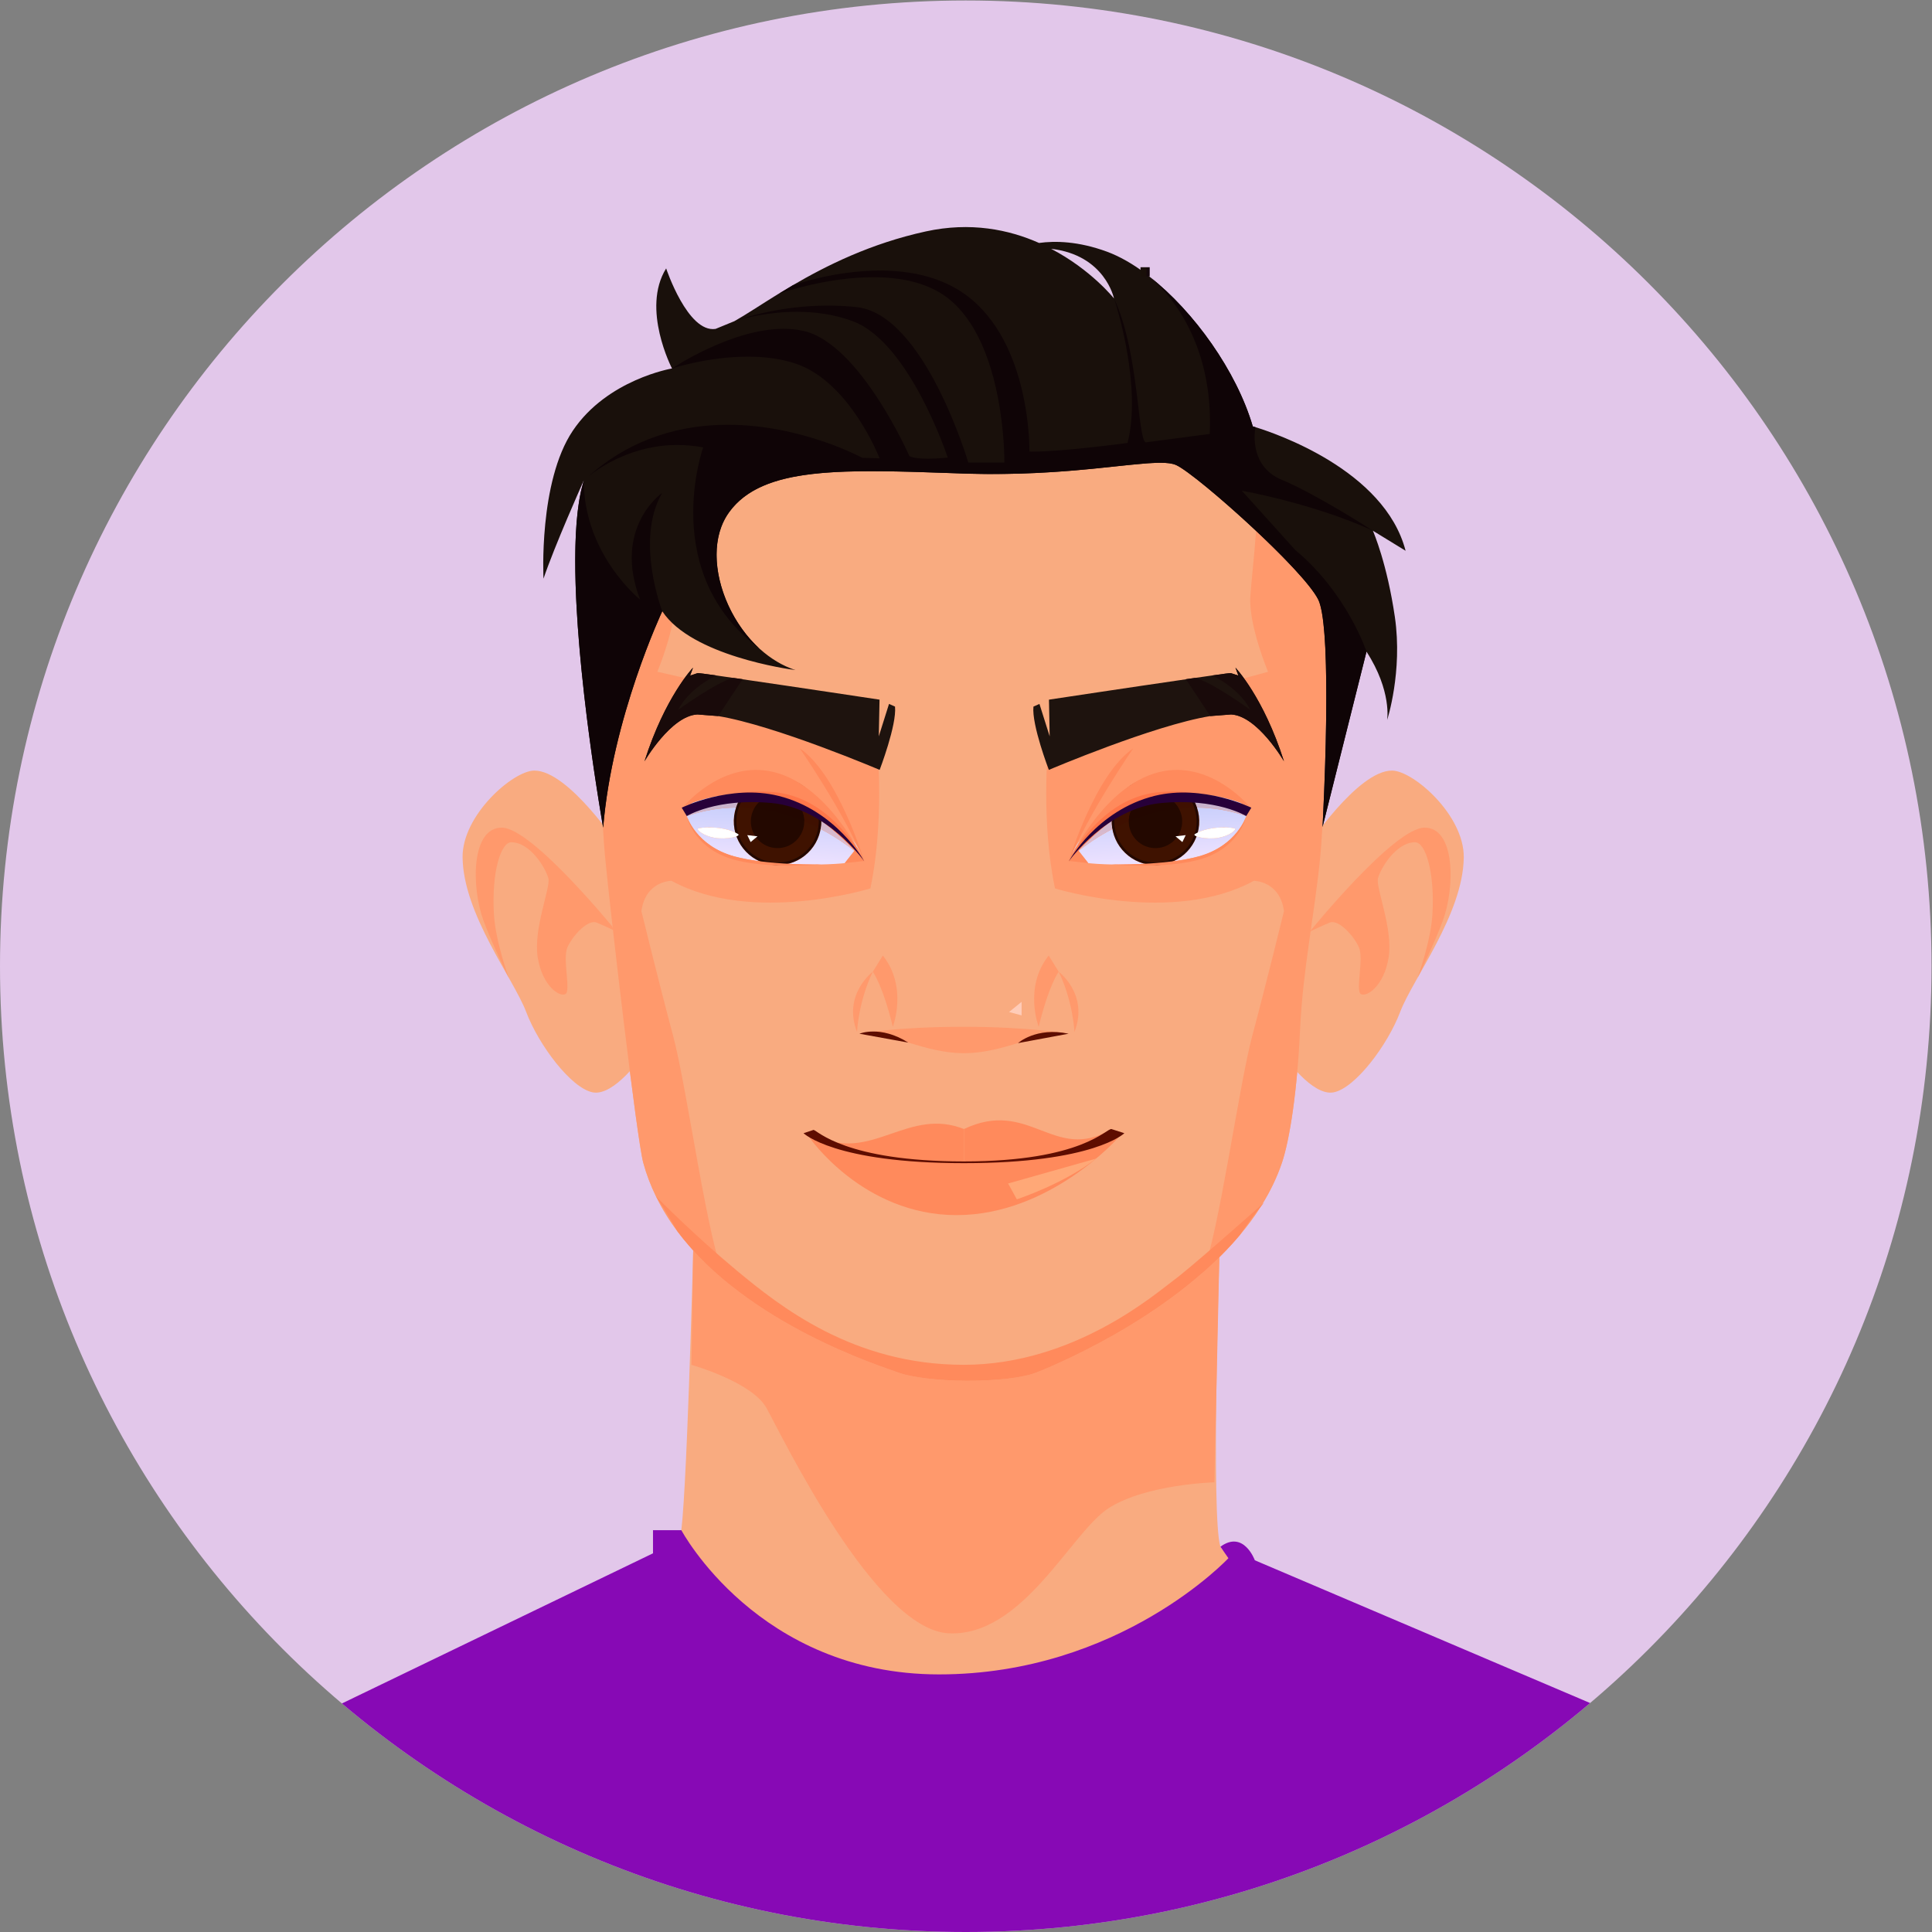 <?xml version="1.0" encoding="UTF-8" standalone="no"?>
<!-- Created with Inkscape (http://www.inkscape.org/) -->

<svg
   version="1.1"
   id="svg2"
   width="28"
   height="28"
   viewBox="0 0 28 28"
   sodipodi:docname="asian man.eps"
   xmlns:inkscape="http://www.inkscape.org/namespaces/inkscape"
   xmlns:sodipodi="http://sodipodi.sourceforge.net/DTD/sodipodi-0.dtd"
   xmlns="http://www.w3.org/2000/svg"
   xmlns:svg="http://www.w3.org/2000/svg">
  <rect x="0" y="0" width="28" height="28" fill="#808080" stroke="none"/>
  <defs
     id="defs6">
    <clipPath
       clipPathUnits="userSpaceOnUse"
       id="clipPath18">
      <path
         d="M 210,105 C 210,47.012 162.988,0 105,0 47.012,0 0,47.012 0,105 c 0,57.988 47.012,105 105,105 57.988,0 105,-47.012 105,-105"
         id="path16" />
    </clipPath>
    <clipPath
       clipPathUnits="userSpaceOnUse"
       id="clipPath86">
      <path
         d="M 210,105 C 210,47.012 162.988,0 105,0 47.012,0 0,47.012 0,105 c 0,57.988 47.012,105 105,105 57.988,0 105,-47.012 105,-105"
         id="path84" />
    </clipPath>
    <clipPath
       clipPathUnits="userSpaceOnUse"
       id="clipPath92">
      <path
         d="m 121.523,116.063 c -0.414,0 -0.652,0.003 -0.652,0.003 h 0.004 c -1.035,0.024 -1.973,0.075 -2.711,0.161 l 0.156,-0.016 -1.047,1.332 c 0.75,0.598 2.012,1.512 3.672,2.379 0.321,-1.824 1.692,-3.32 3.504,-3.781 -1.226,-0.067 -2.285,-0.078 -2.926,-0.078 m 6.071,0.355 c 1.148,0.523 2.058,1.492 2.5,2.699 0.308,-0.121 0.89,-0.222 1.519,-0.222 0.293,0 0.598,0.023 0.887,0.074 1.199,0.219 1.879,0.828 1.801,0.976 -0.035,0.063 -0.539,0.149 -1.235,0.149 -0.828,0 -1.933,-0.121 -2.839,-0.555 0.07,0.274 0.117,0.555 0.14,0.844 0.047,0.652 -0.035,1.285 -0.23,1.867 1.699,-0.016 3.496,-0.289 5.359,-0.922 v 0 c 0,0 -0.984,-3.223 -5.148,-4.379 -0.832,-0.23 -1.785,-0.402 -2.754,-0.531 m -11.016,0.754 c 0.141,0.469 0.469,1.043 0.961,1.656 -0.207,-0.332 -0.391,-0.64 -0.551,-0.922 l -0.015,0.02 -0.395,-0.754 m 18.824,3.82 c 0.071,0.211 0.094,0.336 0.094,0.336 v 0 c -0.012,-0.09 -0.043,-0.203 -0.094,-0.336 m 0.094,0.336 v 0 0 0 0 c 0,0 -1.613,1.711 -5.07,2.391 1.941,-0.133 3.508,-0.594 4.445,-0.938 0.524,-0.551 0.668,-1.117 0.625,-1.453 v 0"
         id="path90" />
    </clipPath>
    <linearGradient
       x1="0"
       y1="0"
       x2="1"
       y2="0"
       gradientUnits="userSpaceOnUse"
       gradientTransform="matrix(-0.486,7.906,7.906,0.486,126.187,116.203)"
       spreadMethod="pad"
       id="linearGradient100">
      <stop
         style="stop-opacity:1;stop-color:#eee2ff"
         offset="0"
         id="stop94" />
      <stop
         style="stop-opacity:1;stop-color:#bdc9fb"
         offset="0.996"
         id="stop96" />
      <stop
         style="stop-opacity:1;stop-color:#bdc9fb"
         offset="1"
         id="stop98" />
    </linearGradient>
    <clipPath
       clipPathUnits="userSpaceOnUse"
       id="clipPath110">
      <path
         d="M 210,105 C 210,47.012 162.988,0 105,0 47.012,0 0,47.012 0,105 c 0,57.988 47.012,105 105,105 57.988,0 105,-47.012 105,-105"
         id="path108" />
    </clipPath>
    <clipPath
       clipPathUnits="userSpaceOnUse"
       id="clipPath134">
      <path
         d="M 210,105 C 210,47.012 162.988,0 105,0 47.012,0 0,47.012 0,105 c 0,57.988 47.012,105 105,105 57.988,0 105,-47.012 105,-105"
         id="path132" />
    </clipPath>
    <clipPath
       clipPathUnits="userSpaceOnUse"
       id="clipPath140">
      <path
         d="m 117.273,117.543 -0.031,0.039 c 0.832,0.875 2.102,2.113 3.633,3.238 -0.008,-0.304 0.02,-0.605 0.07,-0.898 -1.66,-0.867 -2.922,-1.781 -3.672,-2.379 m 18.223,3.785 c -1.863,0.633 -3.66,0.906 -5.359,0.922 -0.184,0.555 -0.469,1.063 -0.832,1.508 0.015,0 0.027,0 0.043,0 0.371,0 0.73,-0.016 1.078,-0.039 3.457,-0.68 5.07,-2.391 5.07,-2.391"
         id="path138" />
    </clipPath>
    <linearGradient
       x1="0"
       y1="0"
       x2="1"
       y2="0"
       gradientUnits="userSpaceOnUse"
       gradientTransform="matrix(-0.486,7.906,7.906,0.486,126.187,116.203)"
       spreadMethod="pad"
       id="linearGradient148">
      <stop
         style="stop-opacity:1;stop-color:#eec3ce"
         offset="0"
         id="stop142" />
      <stop
         style="stop-opacity:1;stop-color:#bdadcb"
         offset="0.996"
         id="stop144" />
      <stop
         style="stop-opacity:1;stop-color:#bdadcb"
         offset="1"
         id="stop146" />
    </linearGradient>
    <clipPath
       clipPathUnits="userSpaceOnUse"
       id="clipPath158">
      <path
         d="M 210,105 C 210,47.012 162.988,0 105,0 47.012,0 0,47.012 0,105 c 0,57.988 47.012,105 105,105 57.988,0 105,-47.012 105,-105"
         id="path156" />
    </clipPath>
    <clipPath
       clipPathUnits="userSpaceOnUse"
       id="clipPath180">
      <path
         d="M 210,105 C 210,47.012 162.988,0 105,0 47.012,0 0,47.012 0,105 c 0,57.988 47.012,105 105,105 57.988,0 105,-47.012 105,-105"
         id="path178" />
    </clipPath>
    <clipPath
       clipPathUnits="userSpaceOnUse"
       id="clipPath186">
      <path
         d="m 88.641,116.063 c -0.641,0 -1.699,0.011 -2.93,0.078 1.816,0.461 3.188,1.957 3.508,3.781 1.656,-0.867 2.922,-1.781 3.672,-2.379 l -1.047,-1.332 0.152,0.016 c -0.734,-0.086 -1.672,-0.137 -2.707,-0.161 v 0 c 0,0 -0.238,-0.003 -0.648,-0.003 m -6.07,0.355 c -0.969,0.129 -1.922,0.301 -2.758,0.531 -4.16,1.156 -5.144,4.379 -5.144,4.379 0,0 0.023,-0.125 0.09,-0.336 -0.051,0.133 -0.082,0.246 -0.09,0.336 -0.043,0.336 0.102,0.902 0.625,1.453 0.938,0.344 2.504,0.805 4.445,0.938 -3.457,-0.68 -5.07,-2.391 -5.07,-2.391 1.863,0.633 3.66,0.906 5.359,0.922 -0.195,-0.582 -0.281,-1.215 -0.23,-1.867 0.023,-0.289 0.07,-0.57 0.141,-0.844 -0.906,0.434 -2.012,0.555 -2.84,0.555 -0.695,0 -1.199,-0.086 -1.234,-0.149 -0.082,-0.148 0.598,-0.757 1.801,-0.976 0.289,-0.051 0.594,-0.074 0.887,-0.074 0.625,0 1.211,0.101 1.52,0.222 0.441,-1.207 1.352,-2.176 2.5,-2.699 m 11.012,0.754 -0.391,0.754 -0.016,-0.02 c -0.16,0.282 -0.344,0.59 -0.551,0.922 0.492,-0.613 0.82,-1.187 0.957,-1.656"
         id="path184" />
    </clipPath>
    <linearGradient
       x1="0"
       y1="0"
       x2="1"
       y2="0"
       gradientUnits="userSpaceOnUse"
       gradientTransform="matrix(0.486,7.906,-7.906,0.486,83.976,116.203)"
       spreadMethod="pad"
       id="linearGradient194">
      <stop
         style="stop-opacity:1;stop-color:#eee2ff"
         offset="0"
         id="stop188" />
      <stop
         style="stop-opacity:1;stop-color:#bdc9fb"
         offset="0.996"
         id="stop190" />
      <stop
         style="stop-opacity:1;stop-color:#bdc9fb"
         offset="1"
         id="stop192" />
    </linearGradient>
    <clipPath
       clipPathUnits="userSpaceOnUse"
       id="clipPath204">
      <path
         d="M 210,105 C 210,47.012 162.988,0 105,0 47.012,0 0,47.012 0,105 c 0,57.988 47.012,105 105,105 57.988,0 105,-47.012 105,-105"
         id="path202" />
    </clipPath>
    <clipPath
       clipPathUnits="userSpaceOnUse"
       id="clipPath228">
      <path
         d="M 210,105 C 210,47.012 162.988,0 105,0 47.012,0 0,47.012 0,105 c 0,57.988 47.012,105 105,105 57.988,0 105,-47.012 105,-105"
         id="path226" />
    </clipPath>
    <clipPath
       clipPathUnits="userSpaceOnUse"
       id="clipPath234">
      <path
         d="m 92.891,117.543 c -0.75,0.598 -2.016,1.512 -3.672,2.379 0.051,0.289 0.074,0.594 0.07,0.898 1.531,-1.125 2.801,-2.363 3.629,-3.238 l -0.027,-0.039"
         id="path232" />
    </clipPath>
    <linearGradient
       x1="0"
       y1="0"
       x2="1"
       y2="0"
       gradientUnits="userSpaceOnUse"
       gradientTransform="matrix(0.486,7.906,-7.906,0.486,83.976,116.203)"
       spreadMethod="pad"
       id="linearGradient242">
      <stop
         style="stop-opacity:1;stop-color:#eec3ce"
         offset="0"
         id="stop236" />
      <stop
         style="stop-opacity:1;stop-color:#bdadcb"
         offset="0.996"
         id="stop238" />
      <stop
         style="stop-opacity:1;stop-color:#bdadcb"
         offset="1"
         id="stop240" />
    </linearGradient>
    <clipPath
       clipPathUnits="userSpaceOnUse"
       id="clipPath252">
      <path
         d="M 210,105 C 210,47.012 162.988,0 105,0 47.012,0 0,47.012 0,105 c 0,57.988 47.012,105 105,105 57.988,0 105,-47.012 105,-105"
         id="path250" />
    </clipPath>
    <clipPath
       clipPathUnits="userSpaceOnUse"
       id="clipPath262">
      <path
         d="M 210,105 C 210,47.012 162.988,0 105,0 47.012,0 0,47.012 0,105 c 0,57.988 47.012,105 105,105 57.988,0 105,-47.012 105,-105"
         id="path260" />
    </clipPath>
    <clipPath
       clipPathUnits="userSpaceOnUse"
       id="clipPath268">
      <path
         d="m 74.668,121.328 c 0,0 1.613,1.711 5.07,2.391 0.348,0.023 0.707,0.039 1.078,0.039 0.016,0 0.027,0 0.039,0 -0.363,-0.445 -0.645,-0.953 -0.828,-1.508 -1.699,-0.016 -3.496,-0.289 -5.359,-0.922"
         id="path266" />
    </clipPath>
    <linearGradient
       x1="0"
       y1="0"
       x2="1"
       y2="0"
       gradientUnits="userSpaceOnUse"
       gradientTransform="matrix(0.486,7.906,-7.906,0.486,83.976,116.203)"
       spreadMethod="pad"
       id="linearGradient276">
      <stop
         style="stop-opacity:1;stop-color:#eec3ce"
         offset="0"
         id="stop270" />
      <stop
         style="stop-opacity:1;stop-color:#bdadcb"
         offset="0.996"
         id="stop272" />
      <stop
         style="stop-opacity:1;stop-color:#bdadcb"
         offset="1"
         id="stop274" />
    </linearGradient>
    <clipPath
       clipPathUnits="userSpaceOnUse"
       id="clipPath286">
      <path
         d="M 210,105 C 210,47.012 162.988,0 105,0 47.012,0 0,47.012 0,105 c 0,57.988 47.012,105 105,105 57.988,0 105,-47.012 105,-105"
         id="path284" />
    </clipPath>
    <clipPath
       clipPathUnits="userSpaceOnUse"
       id="clipPath310">
      <path
         d="m 124,180 h 1 v 1 h -1 z"
         id="path308" />
    </clipPath>
    <linearGradient
       x1="0"
       y1="0"
       x2="1"
       y2="0"
       gradientUnits="userSpaceOnUse"
       gradientTransform="matrix(0.154,0,0,-0.154,124.572,180.234)"
       spreadMethod="pad"
       id="linearGradient318">
      <stop
         style="stop-opacity:1;stop-color:#190f09"
         offset="0"
         id="stop312" />
      <stop
         style="stop-opacity:1;stop-color:#14070b"
         offset="0.994"
         id="stop314" />
      <stop
         style="stop-opacity:1;stop-color:#14070b"
         offset="1"
         id="stop316" />
    </linearGradient>
    <clipPath
       clipPathUnits="userSpaceOnUse"
       id="clipPath328">
      <path
         d="M 210,105 C 210,47.012 162.988,0 105,0 47.012,0 0,47.012 0,105 c 0,57.988 47.012,105 105,105 57.988,0 105,-47.012 105,-105"
         id="path326" />
    </clipPath>
  </defs>
  <sodipodi:namedview
     id="namedview4"
     pagecolor="#ffffff"
     bordercolor="#000000"
     borderopacity="0.25"
     inkscape:showpageshadow="2"
     inkscape:pageopacity="0.0"
     inkscape:pagecheckerboard="0"
     inkscape:deskcolor="#d1d1d1" />
  <g
     id="g8"
     inkscape:groupmode="layer"
     inkscape:label="ink_ext_XXXXXX"
     transform="matrix(1.333,0,0,-1.333,0,28)">
    <g
       id="g10"
       transform="scale(0.1)">
      <g
         id="g12">
        <g
           id="g14"
           clip-path="url(#clipPath18)">
          <path
             d="M 210,105 C 210,47.012 162.988,0 105,0 47.012,0 0,47.012 0,105 c 0,57.988 47.012,105 105,105 57.988,0 105,-47.012 105,-105"
             style="fill:#e2c7ea;fill-opacity:1;fill-rule:nonzero;stroke:none"
             id="path20" />
          <path
             d="m 75.367,74.113 c 0,0 -0.738,-28.555 -1.418,-31.203 C 73.266,40.262 38.395,25.438 38.395,25.438 H 171.605 c 0,0 -37.898,13.387 -38.917,16.453 -1.024,3.062 -0.118,31.477 -0.118,31.477 l -57.203,0.746"
             style="fill:#f9ab80;fill-opacity:1;fill-rule:nonzero;stroke:none"
             id="path22" />
          <path
             d="m 74.078,43.688 h -3.082 V 41.172 L 35.613,24.094 c 0,0 8.578,-47.293 69.387,-42.223 60.809,5.074 69.098,42.504 69.098,42.504 L 136.43,40.414 c 0,0 -1.211,3.328 -3.742,1.476 l 0.867,-1.25 c 0,0 -11.801,-12.633 -31.465,-12.633 -19.672,0 -28.012,15.68 -28.012,15.68"
             style="fill:#8709b5;fill-opacity:1;fill-rule:nonzero;stroke:none"
             id="path24" />
          <path
             d="m 75.172,61.664 c 0,0 6.566,-1.844 8.156,-4.684 1.59,-2.836 11.801,-24.168 19.856,-24.508 8.058,-0.34 13.277,11.004 17.363,13.617 4.082,2.606 11.484,2.801 11.484,2.801 l 0.539,24.477 -57.203,0.746 -0.195,-12.449"
             style="fill:#ff996c;fill-opacity:1;fill-rule:nonzero;stroke:none"
             id="path26" />
          <path
             d="m 141.996,117.801 c 0,0 5.574,8.492 9.356,8.472 2.3,-0.015 7.855,-4.843 7.793,-9.457 -0.086,-6.171 -5.551,-13.183 -6.915,-16.785 -1.359,-3.597 -4.886,-8.285 -7.234,-8.742 -2.344,-0.453 -5.398,3.984 -5.398,3.984 0,0 1.14,16.93 2.398,22.528"
             style="fill:#f9ab80;fill-opacity:1;fill-rule:nonzero;stroke:none"
             id="path28" />
          <path
             d="m 142.406,108.766 c 0,0 9.153,11.304 12.481,11.304 3.328,0 3.328,-6.429 1.988,-10.101 -0.93,-2.539 -2.746,-6.211 -2.746,-6.211 0,0 1.437,3.941 1.609,6.894 0.266,4.539 -0.742,7.836 -1.89,7.828 -2.106,-0.015 -3.766,-2.894 -4.028,-3.914 -0.265,-1.023 1.664,-5.503 1.153,-8.625 -0.508,-3.121 -2.383,-4.312 -3.008,-3.968 -0.621,0.34 0.344,3.855 -0.227,5.105 -0.566,1.246 -2.211,3.063 -3.175,2.664 -0.965,-0.394 -2.157,-0.976 -2.157,-0.976"
             style="fill:#ff996c;fill-opacity:1;fill-rule:nonzero;stroke:none"
             id="path30" />
          <path
             d="m 67.441,117.801 c 0,0 -5.574,8.492 -9.355,8.472 -2.301,-0.015 -7.855,-4.843 -7.793,-9.457 0.086,-6.171 5.551,-13.183 6.914,-16.785 1.359,-3.597 4.887,-8.285 7.234,-8.742 2.344,-0.453 5.398,3.984 5.398,3.984 0,0 -1.141,16.93 -2.398,22.528"
             style="fill:#f9ab80;fill-opacity:1;fill-rule:nonzero;stroke:none"
             id="path32" />
          <path
             d="m 67.031,108.766 c 0,0 -9.152,11.304 -12.48,11.304 -3.328,0 -3.328,-6.429 -1.988,-10.101 0.93,-2.539 2.746,-6.211 2.746,-6.211 0,0 -1.438,3.941 -1.609,6.894 -0.266,4.539 0.742,7.836 1.891,7.828 2.106,-0.015 3.766,-2.894 4.027,-3.914 0.266,-1.023 -1.664,-5.503 -1.152,-8.625 0.512,-3.121 2.383,-4.312 3.008,-3.968 0.621,0.34 -0.344,3.855 0.227,5.105 0.566,1.246 2.211,3.063 3.176,2.664 0.965,-0.394 2.156,-0.976 2.156,-0.976"
             style="fill:#ff996c;fill-opacity:1;fill-rule:nonzero;stroke:none"
             id="path34" />
          <path
             d="m 144.199,135.258 c -0.019,-7.528 -0.359,-15.164 -0.652,-18.293 -0.613,-6.332 -1.895,-12.231 -2.199,-18.856 -0.305,-6.617 -1.114,-11.926 -1.969,-14.465 -0.535,-1.59 -1.27,-3.098 -2.156,-4.535 l -0.157,-0.25 c -0.683,-1.078 -1.453,-2.113 -2.281,-3.098 -1.23,-1.465 -2.594,-2.824 -4.027,-4.086 l -0.004,-0.004 c -7.711,-6.762 -17.363,-10.566 -18.059,-10.836 -3.175,-1.242 -12.066,-1.18 -15.238,0.062 -1.012,0.399 -10.492,3.324 -18.184,9.547 -2.082,1.676 -4.027,3.602 -5.648,5.774 -0.883,1.176 -1.652,2.43 -2.301,3.758 v 0.008 l -0.012,0.012 c -0.566,1.156 -1.031,2.375 -1.379,3.648 -0.695,2.582 -3.555,26.988 -4.156,33.321 -0.273,2.887 -0.578,9.598 -0.648,16.527 -0.082,8.285 0.184,16.903 1.25,19.649 1.973,5.031 25.266,18.566 38.277,18.566 9.137,0 23.344,-6.668 31.668,-12.383 3.543,-2.433 6.02,-4.687 6.61,-6.183 0.914,-2.332 1.238,-8.891 1.257,-15.899 l 0.008,-1.984"
             style="fill:#f9ab80;fill-opacity:1;fill-rule:nonzero;stroke:none"
             id="path36" />
          <path
             d="m 144.199,135.258 c -0.019,-7.528 -0.359,-15.164 -0.652,-18.293 -0.613,-6.332 -1.895,-12.231 -2.199,-18.856 -0.305,-6.617 -1.114,-11.926 -1.969,-14.465 -0.535,-1.59 -1.27,-3.098 -2.156,-4.535 l -0.157,-0.25 c -0.683,-1.078 -1.453,-2.113 -2.281,-3.098 -1.23,-1.465 -2.594,-2.824 -4.027,-4.086 1.746,4.191 3.922,20.27 5.402,25.801 1.547,5.773 3.438,13.515 3.438,13.515 -0.446,3.297 -3.274,3.297 -3.274,3.297 -8.797,-4.801 -21.621,-0.828 -21.621,-0.828 -1.531,7.289 -0.762,15.227 -0.762,15.227 l 2.239,2.394 21.683,5.934 c 0,0 -2.117,5.066 -1.925,8.168 0.199,3.097 1.324,11.316 0.386,13.504 3.543,-2.551 6.02,-4.926 6.61,-6.497 0.836,-2.257 1.183,-8.269 1.257,-14.949 l 0.008,-1.984"
             style="fill:#ff996c;fill-opacity:1;fill-rule:nonzero;stroke:none"
             id="path38" />
          <path
             d="m 94.629,113.461 c 0,0 -12.824,-3.973 -21.621,0.828 0,0 -2.828,0 -3.273,-3.297 0,0 1.891,-7.742 3.438,-13.515 1.547,-5.77 3.844,-23.023 5.629,-26.277 l 0.473,-0.754 c -2.082,1.676 -4.027,3.602 -5.648,5.774 -0.883,1.176 -1.652,2.43 -2.301,3.758 v 0.008 l -0.012,0.012 c -0.566,1.156 -1.031,2.375 -1.379,3.648 -0.695,2.582 -3.555,26.988 -4.156,33.321 -0.273,2.887 -0.578,9.598 -0.648,16.527 -0.023,8.078 0.277,16.028 1.27,18.699 0.59,1.571 3.066,3.946 6.609,6.497 -0.938,-2.188 0.188,-10.407 0.391,-13.504 0.188,-3.102 -1.93,-8.168 -1.93,-8.168 l 22.496,-5.11 1.43,-3.218 c 0,0 0.766,-7.938 -0.766,-15.227"
             style="fill:#ff996c;fill-opacity:1;fill-rule:nonzero;stroke:none"
             id="path40" />
          <path
             d="m 137.438,79.289 -0.372,-0.43 c -0.761,-0.906 -1.519,-1.969 -2.281,-3.098 -7.828,-9.312 -21.262,-14.605 -22.09,-14.926 -3.175,-1.242 -12.066,-1.18 -15.238,0.062 -1.289,0.504 -16.238,5.098 -23.832,15.32 -0.769,1.34 -1.523,2.613 -2.301,3.758 0.281,-0.285 4.211,-4.266 8.758,-8.043 4.719,-3.914 12.668,-10.266 24.699,-10.266 12.028,0 20.926,7.801 22.797,9.172 1.692,1.219 8.344,7.133 9.645,8.27 l 0.215,0.18"
             style="fill:#ff8a5c;fill-opacity:1;fill-rule:nonzero;stroke:none"
             id="path42" />
          <path
             d="m 93.441,97.664 c 0,0 -3.059,9.578 11.368,9.578 14.429,0 12.011,-9.39 12.011,-9.39 l -0.64,-0.188 c 0,0 -3.942,-2.121 -11.371,-2.121 -7.43,0 -11.368,2.121 -11.368,2.121"
             style="fill:#f9ab80;fill-opacity:1;fill-rule:nonzero;stroke:none"
             id="path44" />
          <path
             d="m 104.809,98.418 c -7.543,0 -11.368,-0.754 -11.368,-0.754 3.859,0.094 6.961,-2.094 11.368,-2.121 4.41,0.027 7.507,2.215 11.371,2.121 0,0 -4.293,0.754 -11.371,0.754"
             style="fill:#ff996c;fill-opacity:1;fill-rule:nonzero;stroke:none"
             id="path46" />
          <path
             d="m 110.684,96.644 c 0,0 1.945,1.777 5.496,1.02 l -5.496,-1.02"
             style="fill:#5e0d00;fill-opacity:1;fill-rule:nonzero;stroke:none"
             id="path48" />
          <path
             d="m 93.441,97.664 c 0,0 2.269,0.961 5.305,-0.965 l -5.305,0.965"
             style="fill:#5e0d00;fill-opacity:1;fill-rule:nonzero;stroke:none"
             id="path50" />
          <path
             d="m 94.894,104.402 c 0,0 -3.301,-2.461 -1.715,-6.55 0,0 0.144,3.308 1.715,6.55"
             style="fill:#ff996c;fill-opacity:1;fill-rule:nonzero;stroke:none"
             id="path52" />
          <path
             d="m 115.105,104.402 c 0,0 3.301,-2.461 1.715,-6.55 0,0 -0.144,3.308 -1.715,6.55"
             style="fill:#ff996c;fill-opacity:1;fill-rule:nonzero;stroke:none"
             id="path54" />
          <path
             d="m 109.707,100.023 1.363,1.106 v -1.473 z"
             style="fill:#ffccb8;fill-opacity:1;fill-rule:nonzero;stroke:none"
             id="path56" />
          <path
             d="m 94.894,104.402 c 0,0 1.062,-1.414 2.176,-5.984 0,0 1.66,4.297 -1.086,7.746 l -1.09,-1.762"
             style="fill:#ff996c;fill-opacity:1;fill-rule:nonzero;stroke:none"
             id="path58" />
          <path
             d="m 115.105,104.402 c 0,0 -1.062,-1.414 -2.175,-5.984 0,0 -1.66,4.297 1.086,7.746 l 1.089,-1.762"
             style="fill:#ff996c;fill-opacity:1;fill-rule:nonzero;stroke:none"
             id="path60" />
          <path
             d="m 139.598,127.281 c 0,0 -2.868,4.946 -5.75,5.094 l -2.258,-0.176 c -6.207,-1.015 -17.555,-5.851 -17.555,-5.851 0,0 -1.879,4.886 -1.676,6.882 l 0.653,0.29 1.113,-3.528 -0.078,3.992 c 0,0 9.039,1.368 14.891,2.215 v 0.008 l 0.972,0.137 h 0.008 l 1.863,0.269 h 0.008 c 1.203,0.172 1.973,0.27 2.024,0.258 l 0.828,-0.269 -0.321,0.863 c 0,0 3.047,-3.176 5.278,-10.184"
             style="fill:#1e130e;fill-opacity:1;fill-rule:nonzero;stroke:none"
             id="path62" />
          <path
             d="m 139.598,127.281 c 0,0 -2.868,4.946 -5.75,5.094 l -2.258,-0.176 v 0 l -2.652,4 v 0.008 l 0.972,0.137 h 0.008 c 1.59,-0.274 6.016,-3.461 6.016,-3.461 -1.219,2.363 -3.989,3.656 -4.145,3.73 1.145,0.164 1.895,0.262 2.008,0.262 0.008,0 0.012,-0.004 0.016,-0.004 l 0.828,-0.269 -0.321,0.863 c 0,0 3.047,-3.176 5.278,-10.184"
             style="fill:#190a0a;fill-opacity:1;fill-rule:nonzero;stroke:none"
             id="path64" />
          <path
             d="m 70.07,127.281 c 0,0 2.867,4.946 5.75,5.094 l 2.258,-0.176 c 6.207,-1.015 17.559,-5.851 17.559,-5.851 0,0 1.875,4.886 1.672,6.882 l -0.652,0.29 -1.113,-3.528 0.082,3.992 c 0,0 -9.043,1.368 -14.895,2.215 v 0.008 l -0.973,0.137 H 79.75 l -1.863,0.269 h -0.008 c -1.203,0.172 -1.973,0.27 -2.019,0.258 l -0.828,-0.269 0.316,0.863 c 0,0 -3.047,-3.176 -5.277,-10.184"
             style="fill:#1e130e;fill-opacity:1;fill-rule:nonzero;stroke:none"
             id="path66" />
          <path
             d="m 70.07,127.281 c 2.231,7.008 5.277,10.184 5.277,10.184 l -0.316,-0.863 0.828,0.269 c 0,0 0.004,0.004 0.012,0.004 0.113,0 0.863,-0.098 2.008,-0.262 -0.156,-0.074 -2.926,-1.367 -4.144,-3.73 0,0 4.426,3.187 6.016,3.461 h 0.008 l 0.973,-0.137 v -0.008 0 l -2.652,-4 v 0 l -2.258,0.176 c -2.883,-0.148 -5.75,-5.094 -5.75,-5.094"
             style="fill:#190a0a;fill-opacity:1;fill-rule:nonzero;stroke:none"
             id="path68" />
          <path
             d="m 87.984,86.41 c 0,0 5.812,-8.469 16.016,-8.469 10.199,0 17.625,8.469 17.625,8.469 0,0 -10.66,-2.625 -17.977,-2.625 -7.316,0 -15.664,2.625 -15.664,2.625"
             style="fill:#ff8a5c;fill-opacity:1;fill-rule:nonzero;stroke:none"
             id="path70" />
          <path
             d="m 104.805,87.301 c -2.961,1.176 -5.426,0.344 -7.852,-0.492 -2.75,-0.945 -5.441,-1.895 -8.738,0.102 0,0 -1.121,-3.129 16.59,-3.129 v 3.519"
             style="fill:#ff8a5c;fill-opacity:1;fill-rule:nonzero;stroke:none"
             id="path72" />
          <path
             d="m 104.805,87.301 c 3.519,1.672 5.957,0.789 8.261,-0.09 2.383,-0.91 4.625,-1.82 7.778,0.086 0,0 1.668,-3.516 -16.039,-3.516 v 3.519"
             style="fill:#ff8a5c;fill-opacity:1;fill-rule:nonzero;stroke:none"
             id="path74" />
          <path
             d="m 87.363,86.848 1.09,0.359 c 0.41,-0.059 3.441,-3.426 16.352,-3.426 12.91,0 15.515,3.637 16.039,3.516 l 1.398,-0.449 c 0,0 -3.301,-3.258 -17.437,-3.258 -14.137,0 -17.442,3.258 -17.442,3.258"
             style="fill:#5e0d00;fill-opacity:1;fill-rule:nonzero;stroke:none"
             id="path76" />
          <path
             d="m 110.551,79.66 -0.946,1.719 9.567,2.707 c -3.477,-2.742 -8.621,-4.426 -8.621,-4.426"
             style="fill:#ffa877;fill-opacity:1;fill-rule:nonzero;stroke:none"
             id="path78" />
        </g>
      </g>
      <g
         id="g80">
        <g
           id="g82"
           clip-path="url(#clipPath86)">
          <g
             id="g88"
             clip-path="url(#clipPath92)">
            <path
               d="m 117,116 v 1 h -1 v 1 h 1 v 1 h 2 v 1 h 3 v -2 h 1 v -1 h 2 v -1 z m 10,0 v 1 h 1 v 1 h 1 v 1 h 1 v 5 h 5 v -1 h 1 v -3 h -1 v -1 h -1 v -1 h -1 v -1 h -2 v -1"
               style="fill:url(#linearGradient100);fill-opacity:1;fill-rule:nonzero;stroke:none"
               id="path102" />
          </g>
        </g>
      </g>
      <g
         id="g104">
        <g
           id="g106"
           clip-path="url(#clipPath110)">
          <path
             d="m 130.367,120.383 c -0.203,-2.617 -2.488,-4.574 -5.105,-4.375 -2.617,0.199 -4.574,2.484 -4.375,5.101 0.203,2.618 2.484,4.579 5.101,4.379 2.621,-0.203 4.578,-2.488 4.379,-5.105"
             style="fill:#230800;fill-opacity:1;fill-rule:nonzero;stroke:none"
             id="path112" />
          <path
             d="m 130.09,120.406 c -0.192,-2.465 -2.34,-4.312 -4.805,-4.121 -2.465,0.188 -4.308,2.34 -4.121,4.805 0.188,2.465 2.34,4.308 4.805,4.121 2.465,-0.191 4.308,-2.34 4.121,-4.805"
             style="fill:#3f1200;fill-opacity:1;fill-rule:nonzero;stroke:none"
             id="path114" />
          <path
             d="m 128.523,120.523 c -0.125,-1.597 -1.519,-2.793 -3.121,-2.671 -1.597,0.121 -2.793,1.519 -2.672,3.117 0.125,1.597 1.52,2.797 3.118,2.672 1.601,-0.121 2.797,-1.516 2.675,-3.118"
             style="fill:#230800;fill-opacity:1;fill-rule:nonzero;stroke:none"
             id="path116" />
          <path
             d="m 116.199,116.402 c 0,0 3.957,8.727 10.399,9.828 5.308,0.911 9.23,-3.851 9.23,-3.851 0,0 -4.187,2.148 -9.504,1.078 -5.316,-1.07 -10.125,-7.055 -10.125,-7.055"
             style="fill:#ff8a5c;fill-opacity:1;fill-rule:nonzero;stroke:none"
             id="path118" />
          <path
             d="m 116.973,117.926 1.347,-1.715 -2.117,0.234 0.77,1.481"
             style="fill:#ff8a5c;fill-opacity:1;fill-rule:nonzero;stroke:none"
             id="path120" />
          <path
             d="m 120.871,116.066 c 0,0 6.399,-0.57 10.059,0.696 3.953,1.367 4.566,4.566 4.566,4.566 0,0 -0.984,-3.223 -5.148,-4.379 -3.645,-1.011 -9.477,-0.883 -9.477,-0.883"
             style="fill:#ff8a5c;fill-opacity:1;fill-rule:nonzero;stroke:none"
             id="path122" />
          <path
             d="m 129.926,119.383 c -0.422,-0.25 1.234,-0.656 2.574,-0.414 1.199,0.219 1.879,0.828 1.801,0.976 -0.082,0.149 -2.703,0.418 -4.375,-0.562"
             style="fill:#ffffff;fill-opacity:1;fill-rule:nonzero;stroke:none"
             id="path124" />
          <path
             d="m 128.914,119.254 -1.109,-0.129 0.746,-0.625 0.363,0.754"
             style="fill:#ffffff;fill-opacity:1;fill-rule:nonzero;stroke:none"
             id="path126" />
        </g>
      </g>
      <g
         id="g128">
        <g
           id="g130"
           clip-path="url(#clipPath134)">
          <g
             id="g136"
             clip-path="url(#clipPath140)">
            <path
               d="m 117,117 v 2 h 1 v 1 h 1 v 1 h 2 v -2 h -1 v -1 h -2 v -1 z m 15,4 v 1 h -3 v 2 h 4 v -1 h 2 v -1 h 1 v -1"
               style="fill:url(#linearGradient148);fill-opacity:1;fill-rule:nonzero;stroke:none"
               id="path150" />
          </g>
        </g>
      </g>
      <g
         id="g152">
        <g
           id="g154"
           clip-path="url(#clipPath158)">
          <path
             d="m 120.945,119.922 c -0.05,0.293 -0.078,0.594 -0.07,0.898 0.094,0.071 0.188,0.141 0.285,0.207 -0.019,-0.332 -0.004,-0.656 0.043,-0.972 -0.086,-0.047 -0.172,-0.09 -0.258,-0.133 m 9.192,2.328 c -0.059,0.004 -0.121,0.004 -0.18,0.004 -0.039,0 -0.078,0 -0.113,0 -0.199,0.555 -0.508,1.062 -0.899,1.496 0.121,0.004 0.243,0.004 0.36,0.008 0.363,-0.445 0.648,-0.953 0.832,-1.508"
             style="fill:#230700;fill-opacity:1;fill-rule:nonzero;stroke:none"
             id="path160" />
          <path
             d="m 121.203,120.055 c -0.047,0.316 -0.062,0.64 -0.043,0.972 0.629,0.45 1.297,0.875 1.996,1.246 -0.238,-0.382 -0.386,-0.824 -0.426,-1.304 -0.003,-0.074 -0.007,-0.145 -0.007,-0.219 -0.535,-0.219 -1.043,-0.457 -1.52,-0.695 m 6.961,2.105 c -0.348,0.621 -0.918,1.11 -1.613,1.34 0.832,0.156 1.633,0.23 2.394,0.25 0.391,-0.434 0.7,-0.941 0.899,-1.496 -0.574,-0.004 -1.133,-0.039 -1.68,-0.094"
             style="fill:#3f1000;fill-opacity:1;fill-rule:nonzero;stroke:none"
             id="path162" />
          <path
             d="m 122.723,120.75 c 0,0.074 0.004,0.145 0.007,0.219 0.04,0.48 0.188,0.922 0.426,1.304 1.008,0.54 2.078,0.965 3.168,1.184 0.074,0.016 0.153,0.031 0.227,0.043 0.695,-0.23 1.265,-0.719 1.613,-1.34 -2.016,-0.211 -3.851,-0.75 -5.441,-1.41"
             style="fill:#230700;fill-opacity:1;fill-rule:nonzero;stroke:none"
             id="path164" />
          <path
             d="m 117.242,117.582 -0.195,0.25 c 1.183,1.844 4.246,5.738 9.117,6.109 0.469,0.036 0.914,0.051 1.344,0.051 1.09,0 2.058,-0.105 2.918,-0.273 -0.348,0.023 -0.707,0.039 -1.078,0.039 -0.016,0 -0.028,0 -0.043,0 -0.117,-0.004 -0.239,-0.004 -0.36,-0.008 -0.761,-0.02 -1.562,-0.094 -2.394,-0.25 -0.074,-0.012 -0.153,-0.027 -0.227,-0.043 -1.09,-0.219 -2.16,-0.644 -3.168,-1.184 -0.699,-0.371 -1.367,-0.796 -1.996,-1.246 -0.097,-0.066 -0.191,-0.136 -0.285,-0.207 -1.531,-1.125 -2.801,-2.363 -3.633,-3.238"
             style="fill:#ff774a;fill-opacity:1;fill-rule:nonzero;stroke:none"
             id="path166" />
          <path
             d="m 116.488,116.875 c 0,0 0.188,0.375 0.559,0.957 l 0.195,-0.25 0.031,-0.039 c -0.511,-0.406 -0.785,-0.668 -0.785,-0.668"
             style="fill:#ff774a;fill-opacity:1;fill-rule:nonzero;stroke:none"
             id="path168" />
          <path
             d="m 116.199,116.402 c 0,0 4.063,5.782 10.071,6.344 6.007,0.567 9.226,-1.418 9.226,-1.418 l 0.551,0.91 c 0,0 -5.274,2.586 -10.531,1.282 -6.301,-1.567 -9.317,-7.118 -9.317,-7.118"
             style="fill:#270039;fill-opacity:1;fill-rule:nonzero;stroke:none"
             id="path170" />
          <path
             d="m 116.199,116.402 c 0,0 2.809,9.399 7.008,12.286 0,0 -4.82,-6.977 -7.008,-12.286"
             style="fill:#ff8a5c;fill-opacity:1;fill-rule:nonzero;stroke:none"
             id="path172" />
        </g>
      </g>
      <g
         id="g174">
        <g
           id="g176"
           clip-path="url(#clipPath180)">
          <g
             id="g182"
             clip-path="url(#clipPath186)">
            <path
               d="m 79,116 v 1 h -2 v 1 h -1 v 1 h -1 v 1 h -1 v 3 h 1 v 1 h 5 v -1 h 1 v -1 h -1 v -2 h 1 v -2 h 1 v -1 h 1 v -1 z m 6,0 v 1 h 2 v 1 h 1 v 2 h 3 v -1 h 3 v -2 h -1 v -1"
               style="fill:url(#linearGradient194);fill-opacity:1;fill-rule:nonzero;stroke:none"
               id="path196" />
          </g>
        </g>
      </g>
      <g
         id="g198">
        <g
           id="g200"
           clip-path="url(#clipPath204)">
          <path
             d="m 79.797,120.383 c 0.203,-2.617 2.484,-4.574 5.101,-4.375 2.621,0.199 4.578,2.484 4.379,5.101 -0.203,2.618 -2.488,4.579 -5.105,4.379 -2.617,-0.203 -4.574,-2.488 -4.375,-5.105"
             style="fill:#230800;fill-opacity:1;fill-rule:nonzero;stroke:none"
             id="path206" />
          <path
             d="m 80.074,120.406 c 0.188,-2.465 2.34,-4.312 4.805,-4.121 2.465,0.188 4.309,2.34 4.121,4.805 -0.191,2.465 -2.34,4.308 -4.805,4.121 -2.465,-0.191 -4.309,-2.34 -4.121,-4.805"
             style="fill:#3f1200;fill-opacity:1;fill-rule:nonzero;stroke:none"
             id="path208" />
          <path
             d="m 81.641,120.523 c 0.125,-1.597 1.52,-2.793 3.117,-2.671 1.602,0.121 2.797,1.519 2.676,3.117 -0.125,1.597 -1.52,2.797 -3.117,2.672 -1.602,-0.121 -2.797,-1.516 -2.676,-3.118"
             style="fill:#230800;fill-opacity:1;fill-rule:nonzero;stroke:none"
             id="path210" />
          <path
             d="m 93.965,116.402 c 0,0 -3.957,8.727 -10.398,9.828 -5.312,0.911 -9.23,-3.851 -9.23,-3.851 0,0 4.184,2.148 9.504,1.078 5.316,-1.07 10.125,-7.055 10.125,-7.055"
             style="fill:#ff8a5c;fill-opacity:1;fill-rule:nonzero;stroke:none"
             id="path212" />
          <path
             d="m 93.191,117.926 -1.348,-1.715 2.117,0.234 -0.769,1.481"
             style="fill:#ff8a5c;fill-opacity:1;fill-rule:nonzero;stroke:none"
             id="path214" />
          <path
             d="m 89.289,116.066 c 0,0 -6.395,-0.57 -10.055,0.696 -3.953,1.367 -4.566,4.566 -4.566,4.566 0,0 0.984,-3.223 5.144,-4.379 3.644,-1.011 9.477,-0.883 9.477,-0.883"
             style="fill:#ff8a5c;fill-opacity:1;fill-rule:nonzero;stroke:none"
             id="path216" />
          <path
             d="m 80.234,119.383 c 0.426,-0.25 -1.23,-0.656 -2.57,-0.414 -1.203,0.219 -1.883,0.828 -1.801,0.976 0.082,0.149 2.703,0.418 4.371,-0.562"
             style="fill:#ffffff;fill-opacity:1;fill-rule:nonzero;stroke:none"
             id="path218" />
          <path
             d="m 81.246,119.254 1.113,-0.129 -0.746,-0.625 -0.367,0.754"
             style="fill:#ffffff;fill-opacity:1;fill-rule:nonzero;stroke:none"
             id="path220" />
        </g>
      </g>
      <g
         id="g222">
        <g
           id="g224"
           clip-path="url(#clipPath228)">
          <g
             id="g230"
             clip-path="url(#clipPath234)">
            <path
               d="m 92,117 v 1 h -2 v 1 h -1 v 2 h 2 v -1 h 1 v -1 h 1 v -2"
               style="fill:url(#linearGradient242);fill-opacity:1;fill-rule:nonzero;stroke:none"
               id="path244" />
          </g>
        </g>
      </g>
      <g
         id="g246">
        <g
           id="g248"
           clip-path="url(#clipPath252)">
          <path
             d="m 89.219,119.922 c -0.086,0.043 -0.172,0.086 -0.258,0.133 0.047,0.316 0.062,0.64 0.043,0.972 0.098,-0.066 0.191,-0.136 0.285,-0.207 0.004,-0.304 -0.02,-0.609 -0.07,-0.898"
             style="fill:#230700;fill-opacity:1;fill-rule:nonzero;stroke:none"
             id="path254" />
        </g>
      </g>
      <g
         id="g256">
        <g
           id="g258"
           clip-path="url(#clipPath262)">
          <g
             id="g264"
             clip-path="url(#clipPath268)">
            <path
               d="m 74,121 v 1 h 1 v 1 h 2 v 1 h 4 v -2 h -2 v -1"
               style="fill:url(#linearGradient276);fill-opacity:1;fill-rule:nonzero;stroke:none"
               id="path278" />
          </g>
        </g>
      </g>
      <g
         id="g280">
        <g
           id="g282"
           clip-path="url(#clipPath286)">
          <path
             d="m 80.027,122.25 c 0.184,0.555 0.465,1.063 0.828,1.508 0.121,-0.004 0.242,-0.004 0.363,-0.008 -0.391,-0.434 -0.699,-0.941 -0.898,-1.496 -0.039,0 -0.074,0 -0.113,0 -0.059,0 -0.121,0 -0.18,-0.004"
             style="fill:#230700;fill-opacity:1;fill-rule:nonzero;stroke:none"
             id="path288" />
          <path
             d="m 88.961,120.055 c -0.476,0.238 -0.984,0.476 -1.52,0.695 0,0.074 -0.004,0.145 -0.008,0.219 -0.039,0.48 -0.188,0.922 -0.426,1.304 0.699,-0.371 1.367,-0.796 1.996,-1.246 0.019,-0.332 0.004,-0.656 -0.043,-0.972 M 82,122.16 c -0.547,0.055 -1.105,0.09 -1.68,0.094 0.199,0.555 0.508,1.062 0.898,1.496 0.762,-0.02 1.562,-0.094 2.394,-0.25 C 82.918,123.27 82.348,122.781 82,122.16"
             style="fill:#3f1000;fill-opacity:1;fill-rule:nonzero;stroke:none"
             id="path290" />
          <path
             d="m 87.441,120.75 c -1.59,0.66 -3.426,1.199 -5.441,1.41 0.348,0.621 0.918,1.11 1.613,1.34 0.074,-0.012 0.148,-0.027 0.227,-0.043 1.09,-0.219 2.156,-0.644 3.168,-1.184 0.238,-0.382 0.387,-0.824 0.426,-1.304 0.004,-0.074 0.008,-0.145 0.008,-0.219"
             style="fill:#230700;fill-opacity:1;fill-rule:nonzero;stroke:none"
             id="path292" />
          <path
             d="m 92.918,117.582 c -0.828,0.875 -2.098,2.113 -3.629,3.238 -0.094,0.071 -0.188,0.141 -0.285,0.207 -0.629,0.45 -1.297,0.875 -1.996,1.246 -1.012,0.54 -2.078,0.965 -3.168,1.184 -0.078,0.016 -0.152,0.031 -0.227,0.043 -0.832,0.156 -1.633,0.23 -2.394,0.25 -0.121,0.004 -0.242,0.004 -0.363,0.008 -0.012,0 -0.024,0 -0.039,0 -0.371,0 -0.731,-0.016 -1.078,-0.039 0.859,0.168 1.828,0.273 2.918,0.273 0.43,0 0.875,-0.015 1.34,-0.051 4.875,-0.371 7.934,-4.265 9.121,-6.109 l -0.199,-0.25"
             style="fill:#ff774a;fill-opacity:1;fill-rule:nonzero;stroke:none"
             id="path294" />
          <path
             d="m 93.676,116.875 c 0,0 -0.274,0.262 -0.785,0.668 l 0.027,0.039 0.199,0.25 c 0.371,-0.582 0.559,-0.957 0.559,-0.957"
             style="fill:#ff774a;fill-opacity:1;fill-rule:nonzero;stroke:none"
             id="path296" />
          <path
             d="m 93.965,116.402 c 0,0 -4.062,5.782 -10.07,6.344 -6.012,0.567 -9.226,-1.418 -9.226,-1.418 l -0.551,0.91 c 0,0 5.269,2.586 10.531,1.282 6.301,-1.567 9.316,-7.118 9.316,-7.118"
             style="fill:#270039;fill-opacity:1;fill-rule:nonzero;stroke:none"
             id="path298" />
          <path
             d="m 93.965,116.402 c 0,0 -2.808,9.399 -7.008,12.286 0,0 4.82,-6.977 7.008,-12.286"
             style="fill:#ff8a5c;fill-opacity:1;fill-rule:nonzero;stroke:none"
             id="path300" />
          <path
             d="m 114.281,183 c 5.875,-0.672 6.836,-5.398 6.836,-5.398 0,0 -2.476,3.125 -6.836,5.398 m 34.981,-30.648 3.558,-2.18 c -2.285,8.816 -14.324,12.828 -16.328,13.437 l -0.289,0.086 c -1.758,5.996 -6.387,12.489 -11.215,16.27 l -0.261,0.211 -0.125,0.105 c -1.426,1.071 -2.875,1.903 -4.254,2.41 -3.106,1.141 -5.633,1.188 -7.379,0.946 -3.278,1.457 -7.453,2.316 -12.313,1.254 -5.992,-1.309 -10.793,-3.703 -14.496,-5.871 l -0.012,-0.012 -1.473,-0.887 -0.039,-0.019 -0.019,-0.008 c -1.938,-1.196 -3.519,-2.258 -4.773,-2.961 l -0.039,-0.02 H 79.793 l -1.996,-0.82 c -3.027,-0.461 -5.371,6.578 -5.371,6.578 -2.738,-4.387 0.637,-10.879 0.637,-10.879 0,0 -7.031,-1.187 -10.781,-6.762 -3.742,-5.562 -3.192,-16.093 -3.192,-16.093 1.203,3.558 4.195,10.269 4.379,10.683 l -0.262,-1 -0.059,-0.261 c -2.238,-10.438 2.43,-36.489 2.43,-36.489 0.977,11.957 6.426,23.528 6.426,23.528 3.18,-4.844 13.801,-6.317 14.465,-6.395 -1.399,0.461 -2.692,1.254 -3.82,2.266 l -0.039,0.027 c -4.27,3.879 -6.219,10.91 -3.336,14.871 3.656,5.035 12.336,4.668 25.317,4.207 5.91,-0.207 10.816,0.172 14.613,0.555 4.531,0.453 7.485,0.906 8.676,0.359 2.199,-1 13.801,-11.332 15.441,-14.617 1.649,-3.289 0.469,-24.726 0.469,-24.726 l 4.777,19.062 c 2.778,-4.289 2.247,-7.434 2.247,-7.434 0,0 1.707,5.235 0.839,11.207 -0.847,5.786 -2.304,9.172 -2.39,9.372"
             style="fill:#19100b;fill-opacity:1;fill-rule:nonzero;stroke:none"
             id="path302" />
        </g>
      </g>
      <g
         id="g304">
        <g
           id="g306"
           clip-path="url(#clipPath310)">
          <path
             d="m 124,180 h 1 v 1 h -1 z"
             style="fill:url(#linearGradient318);fill-opacity:1;fill-rule:nonzero;stroke:none"
             id="path320" />
        </g>
      </g>
      <g
         id="g322">
        <g
           id="g324"
           clip-path="url(#clipPath328)">
          <path
             d="m 77.906,149.727 c 0,1.73 0.426,3.347 1.367,4.64 0.004,0.004 0.008,0.008 0.008,0.012 0,-0.004 -0.004,-0.008 -0.008,-0.012 -0.941,-1.293 -1.367,-2.91 -1.367,-4.64 m 30.028,8.789 v 0 0 0 m -0.051,0 v 0 0 m -0.051,0 v 0 0 m -0.051,0 h -0.004 0.004 m -0.051,0 c 0,0 0,0 -0.003,0 0.003,0 0.003,0 0.003,0 m -0.046,0 c -0.004,0 -0.008,0 -0.008,0 0,0 0.004,0 0.008,0 m -0.051,0 c -0.004,0 -0.008,0 -0.012,0 0.004,0 0.008,0 0.012,0 m -0.051,0 c -0.004,0 -0.008,0 -0.012,0 0.004,0 0.008,0 0.012,0 m -0.047,0 c -0.008,0 -0.012,0 -0.015,0 0.003,0 0.007,0 0.015,0 m -0.051,0 c -0.004,0 -0.011,0 -0.019,0 0.008,0 0.015,0 0.019,0 m -0.05,0 c -0.004,0 -0.012,0 -0.02,0 0.008,0 0.016,0 0.02,0 m -0.051,0 c -0.004,0 -0.012,0 -0.02,0 0.008,0 0.016,0 0.02,0 m -0.047,0 c -0.008,0 -0.02,0 -0.027,0 0.007,0 0.019,0 0.027,0 m -0.051,0 c -0.008,0.004 -0.019,0.004 -0.027,0.004 0.008,0 0.019,-0.004 0.027,-0.004 m -0.047,0.004 c -0.011,0 -0.023,0 -0.035,0 0.012,0 0.024,0 0.035,0 m -0.05,0 c -0.012,0 -0.024,0 -0.04,0 0.016,0 0.028,0 0.04,0 m -0.051,0 c -0.012,0 -0.028,0 -0.039,0 0.011,0 0.027,0 0.039,0 m -0.047,0 c -0.016,0 -0.031,0 -0.047,0 0.016,0 0.031,0 0.047,0 m -0.051,0 c -0.016,0 -0.031,0 -0.047,0 0.016,0 0.031,0 0.047,0 m -0.051,0 c -0.015,0 -0.035,0 -0.05,0 0.015,0 0.035,0 0.05,0 m -0.05,0 c -0.379,0.003 -0.758,0.011 -1.149,0.019 0.391,-0.008 0.77,-0.016 1.149,-0.019 m -1.149,0.019 c -0.016,0 -0.031,0 -0.047,0 0.016,0 0.031,0 0.047,0 m -0.055,0 c -0.015,0 -0.031,0.004 -0.046,0.004 0.015,0 0.031,-0.004 0.046,-0.004 m -0.05,0.004 c -0.016,0 -0.032,0 -0.047,0 0.015,0 0.031,0 0.047,0 m -0.055,0 c -0.016,0 -0.031,0 -0.043,0 0.012,0 0.027,0 0.043,0 m -0.055,0 c -0.015,0 -0.027,0 -0.043,0.004 0.016,-0.004 0.028,-0.004 0.043,-0.004 m -0.054,0.004 c -0.012,0 -0.028,0 -0.04,0 0.012,0 0.028,0 0.04,0 m -0.055,0 c -0.012,0 -0.024,0 -0.035,0 0.011,0 0.023,0 0.035,0 m -0.055,0 c -0.012,0 -0.023,0.004 -0.035,0.004 0.012,0 0.023,-0.004 0.035,-0.004 m -0.055,0.004 c -0.007,0 -0.019,0 -0.031,0 0.012,0 0.024,0 0.031,0 m -0.054,0 c -0.008,0 -0.02,0 -0.028,0 0.008,0 0.02,0 0.028,0 m -0.055,0.004 c -0.008,0 -0.016,0 -0.023,0 0.007,0 0.015,0 0.023,0 m -0.055,0 c -0.007,0 -0.015,0 -0.019,0 0.004,0 0.012,0 0.019,0 m -0.054,0 c -0.004,0 -0.012,0 -0.02,0 0.008,0 0.016,0 0.02,0 m -0.055,0.004 c -0.004,0 -0.012,0 -0.016,0 0.004,0 0.012,0 0.016,0 m -0.055,0 c -0.004,0 -0.007,0 -0.011,0 0.004,0 0.007,0 0.011,0 m -0.054,0.004 c -0.004,0 -0.008,0 -0.012,0 0.004,0 0.008,0 0.012,0 m -0.059,0 h -0.004 0.004 m -0.055,0.003 v 0 0 m -0.05,0 c -0.004,0 -0.004,0 -0.004,0 0,0 0,0 0.004,0 m -0.055,0 h -0.004 0.004 m -0.055,0.004 c 0,0 0,0 -0.004,0 0.004,0 0.004,0 0.004,0 m -0.109,0.004 v 0 c -0.02,0 -0.039,0 -0.059,0 0.02,0 0.039,0 0.059,0 v 0 m -0.203,0.008 c -0.008,0 -0.02,0 -0.032,0 0.012,0 0.024,0 0.032,0 m -0.059,0 c -0.019,0 -0.035,0.004 -0.055,0.004 0.02,0 0.036,-0.004 0.055,-0.004 m -0.16,0.008 c -0.09,0.004 -0.18,0.004 -0.266,0.008 0.086,-0.004 0.176,-0.004 0.266,-0.008 m -0.316,0.012 c -3.317,0.117 -6.344,0.222 -9.067,0.222 2.723,0 5.75,-0.105 9.067,-0.222 m -9.071,0.222 v 0 0 0 m 24.063,0.266 c 0.039,0.008 0.082,0.012 0.121,0.015 -0.039,-0.003 -0.082,-0.007 -0.121,-0.015 m 0.129,0.015 c 0.035,0.004 0.074,0.008 0.109,0.012 -0.035,-0.004 -0.074,-0.008 -0.109,-0.012 m 0.152,0.016 c 0.016,0 0.031,0 0.047,0.004 -0.016,-0.004 -0.031,-0.004 -0.047,-0.004 m 0.125,0.012 c 0.004,0 0.012,0 0.016,0 -0.004,0 -0.012,0 -0.016,0 m 0.027,0.004 c 0.016,0 0.032,0 0.047,0.004 -0.015,-0.004 -0.031,-0.004 -0.047,-0.004 m 0.051,0.004 c 0.008,0 0.016,0 0.024,0 -0.008,0 -0.016,0 -0.024,0 m 0.055,0.004 c 0.015,0.003 0.027,0.003 0.043,0.003 -0.016,0 -0.028,0 -0.043,-0.003 m 0.055,0.007 c 1.257,0.125 2.39,0.254 3.39,0.356 -1,-0.102 -2.133,-0.231 -3.39,-0.356 m 8.433,0.34 c -0.387,0.176 -0.961,0.246 -1.711,0.246 0.75,0 1.324,-0.07 1.711,-0.246 m -5.031,0.016 c 0.09,0.008 0.176,0.019 0.262,0.027 -0.086,-0.008 -0.172,-0.019 -0.262,-0.027 m 0.297,0.031 c 0.011,0 0.019,0 0.031,0 -0.012,0 -0.02,0 -0.031,0 m 2.758,0.199 c 0.089,0 0.175,0 0.265,0 v 0 c -0.09,0 -0.176,0 -0.265,0"
             style="fill:#942e46;fill-opacity:1;fill-rule:nonzero;stroke:none"
             id="path330" />
          <path
             d="m 143.789,120.145 c 0,0 0.41,7.433 0.41,14.218 0,0.172 0,0.348 -0.004,0.52 -0.011,4.535 -0.222,8.683 -0.875,9.988 -0.757,1.52 -3.652,4.551 -6.757,7.465 -3.61,3.387 -7.5,6.613 -8.684,7.152 v 0 c 0,0.004 -0.004,0.004 -0.008,0.004 -0.387,0.176 -0.961,0.246 -1.711,0.246 v 0 0 0 c -0.09,0 -0.176,0 -0.265,0 -0.754,-0.015 -1.665,-0.09 -2.727,-0.199 -0.012,0 -0.02,0 -0.031,0 -0.012,-0.004 -0.024,-0.004 -0.035,-0.004 -0.086,-0.008 -0.172,-0.019 -0.262,-0.027 -0.004,0 -0.008,0 -0.012,0 -1,-0.102 -2.133,-0.231 -3.39,-0.356 -0.004,0 -0.008,-0.004 -0.012,-0.004 -0.016,0 -0.028,0 -0.043,-0.003 -0.012,0 -0.02,0 -0.031,-0.004 -0.008,0 -0.016,0 -0.024,0 h -0.004 c -0.015,-0.004 -0.031,-0.004 -0.047,-0.004 -0.004,-0.004 -0.007,-0.004 -0.011,-0.004 -0.004,0 -0.012,0 -0.016,0 -0.016,-0.004 -0.031,-0.004 -0.047,-0.004 v 0 0 c -0.012,-0.004 -0.019,-0.004 -0.031,-0.004 -0.016,-0.004 -0.031,-0.004 -0.047,-0.004 -0.016,-0.004 -0.027,-0.004 -0.043,-0.004 -0.035,-0.004 -0.074,-0.008 -0.109,-0.012 -0.004,0 -0.004,0 -0.008,0 -0.039,-0.003 -0.082,-0.007 -0.121,-0.015 -2.992,-0.293 -6.645,-0.574 -10.91,-0.574 v 0 c -0.02,0 -0.036,0 -0.051,0 v 0 c -0.02,0 -0.035,0 -0.051,0 v 0 c -0.016,0 -0.031,0 -0.051,0 h -0.004 c -0.015,0 -0.031,0 -0.047,0 0,0 0,0 -0.003,0 -0.012,0 -0.028,0 -0.043,0 -0.004,0 -0.008,0 -0.008,0 -0.016,0 -0.028,0 -0.043,0 -0.004,0 -0.008,0 -0.012,0 -0.012,0 -0.023,0 -0.039,0 -0.004,0 -0.008,0 -0.012,0 -0.011,0 -0.023,0 -0.035,0 -0.008,0 -0.012,0 -0.015,0 -0.012,0 -0.024,0 -0.036,0 -0.004,0 -0.011,0 -0.019,0 -0.008,0 -0.02,0 -0.031,0 -0.004,0 -0.012,0 -0.02,0 -0.008,0 -0.019,0 -0.031,0 -0.004,0 -0.012,0 -0.02,0 -0.011,0 -0.019,0 -0.027,0 -0.008,0 -0.02,0 -0.027,0 -0.008,0 -0.016,0 -0.024,0 -0.008,0 -0.019,0.004 -0.027,0.004 -0.008,0 -0.016,0 -0.02,0 -0.011,0 -0.023,0 -0.035,0 -0.008,0 -0.012,0 -0.015,0 -0.012,0 -0.024,0 -0.04,0 -0.003,0 -0.007,0 -0.011,0 -0.012,0 -0.028,0 -0.039,0 -0.004,0 -0.004,0 -0.008,0 -0.016,0 -0.031,0 -0.047,0 h -0.004 c -0.016,0 -0.031,0 -0.047,0 -0.004,0 -0.004,0 -0.004,0 -0.015,0 -0.035,0 -0.05,0 v 0 c -0.379,0.003 -0.758,0.011 -1.149,0.019 v 0 c -0.016,0 -0.031,0 -0.047,0 -0.004,0 -0.004,0 -0.008,0 -0.015,0 -0.031,0.004 -0.046,0.004 h -0.004 c -0.016,0 -0.032,0 -0.047,0 -0.004,0 -0.004,0 -0.008,0 -0.016,0 -0.031,0 -0.043,0 -0.004,0 -0.008,0 -0.012,0 -0.015,0 -0.027,0 -0.043,0.004 -0.004,0 -0.008,0 -0.011,0 -0.012,0 -0.028,0 -0.04,0 -0.003,0 -0.007,0 -0.015,0 -0.012,0 -0.024,0 -0.035,0 -0.008,0 -0.012,0 -0.02,0 -0.012,0 -0.023,0.004 -0.035,0.004 -0.004,0 -0.012,0 -0.02,0 -0.007,0 -0.019,0 -0.031,0 -0.008,0 -0.015,0 -0.023,0 -0.008,0 -0.02,0 -0.028,0 -0.007,0 -0.015,0 -0.027,0.004 -0.008,0 -0.016,0 -0.023,0 -0.012,0 -0.024,0 -0.032,0 -0.007,0 -0.015,0 -0.019,0 -0.012,0 -0.024,0 -0.035,0 -0.004,0 -0.012,0 -0.02,0 -0.012,0.004 -0.023,0.004 -0.035,0.004 -0.004,0 -0.012,0 -0.016,0 -0.011,0 -0.027,0 -0.039,0 -0.004,0 -0.007,0 -0.011,0 -0.016,0 -0.032,0 -0.043,0.004 -0.004,0 -0.008,0 -0.012,0 -0.016,0 -0.031,0 -0.047,0 h -0.004 c -0.015,0 -0.031,0 -0.051,0.003 v 0 c -0.019,0 -0.035,0 -0.05,0 -0.004,0 -0.004,0 -0.004,0 -0.02,0 -0.035,0 -0.051,0 h -0.004 c -0.016,0.004 -0.035,0.004 -0.051,0.004 0,0 0,0 -0.004,0 -0.035,0 -0.07,0.004 -0.105,0.004 v 0 c -0.02,0 -0.039,0 -0.059,0 -0.051,0.004 -0.097,0.004 -0.144,0.008 -0.008,0 -0.02,0 -0.032,0 -0.007,0 -0.015,0 -0.027,0 -0.019,0 -0.035,0.004 -0.055,0.004 -0.035,0 -0.07,0 -0.105,0.004 -0.09,0.004 -0.18,0.004 -0.266,0.008 -0.015,0 -0.035,0 -0.05,0.004 -3.317,0.117 -6.344,0.222 -9.067,0.222 h -0.004 v 0 0 0 c -7.602,0 -12.855,-0.816 -15.5,-4.445 0,-0.004 -0.004,-0.008 -0.008,-0.012 -0.941,-1.293 -1.367,-2.91 -1.367,-4.64 0.004,-3.571 1.824,-7.618 4.703,-10.231 -11.059,8.219 -6.16,21.914 -6.16,21.914 -0.973,0.184 -1.91,0.266 -2.801,0.266 -4.851,0 -8.398,-2.399 -9.66,-3.403 4.816,4.27 10.246,5.598 15.133,5.598 8.039,0 14.617,-3.59 14.617,-3.59 l 1.891,-0.058 c 0,0 -3.191,8.265 -9.082,10.281 -1.68,0.57 -3.496,0.773 -5.238,0.773 -4.363,0 -8.246,-1.285 -8.246,-1.285 0,0 6.41,4.313 12.137,4.313 0.758,0 1.5,-0.075 2.215,-0.242 6.133,-1.458 11.465,-13.618 11.465,-13.618 0.5,-0.203 1.277,-0.265 2.027,-0.265 1.098,0 2.129,0.129 2.129,0.129 0,0 -4.098,12.453 -10.277,14.804 -2.062,0.782 -4.191,1.039 -6.113,1.039 -3.133,0 -5.719,-0.691 -6.559,-0.941 1.055,0.379 4.938,1.617 9.949,1.617 0.988,0 2.023,-0.051 3.086,-0.164 7.399,-0.769 12.152,-16.902 12.152,-16.902 h 3.926 c 0,0 0.145,12.883 -6.074,17.82 -2.227,1.766 -5.234,2.332 -8.18,2.332 -4.941,0 -9.703,-1.598 -10.27,-1.793 l 1.473,0.887 0.012,0.012 c 0.266,0.093 4.582,1.617 9.52,1.617 3.133,0 6.515,-0.617 9.265,-2.602 7.203,-5.207 6.973,-17.078 6.973,-17.078 0.133,-0.004 0.273,-0.008 0.426,-0.008 3.199,0 10.242,0.942 10.242,0.942 1.562,6.113 -1.168,14.812 -1.438,15.644 2.661,-5.699 2.536,-15.211 3.407,-15.578 l 6.968,0.918 c 0.465,10.445 -4.933,15.758 -6.535,17.09 4.828,-3.781 9.457,-10.274 11.215,-16.27 l 0.289,-0.086 c 0,0 -0.887,-4.168 2.856,-5.718 3.632,-1.508 9.515,-5.278 9.882,-5.52 -6.488,2.961 -14.222,4.332 -14.222,4.332 l 5.805,-6.441 c 5.66,-4.707 7.753,-11.055 7.753,-11.055 l -4.777,-19.062"
             style="fill:#0f0406;fill-opacity:1;fill-rule:nonzero;stroke:none"
             id="path332" />
          <path
             d="m 65.578,120.07 c 0,0 -3.035,16.95 -3.035,28.985 0,2.883 0.172,5.484 0.605,7.504 l 0.059,0.261 0.262,1 c 0,-8.062 6.121,-12.949 6.121,-12.949 -2.93,7.664 2.152,11.418 2.402,11.59 -2.988,-5.129 0.012,-12.863 0.012,-12.863 0,0 -5.449,-11.571 -6.426,-23.528"
             style="fill:#0f0406;fill-opacity:1;fill-rule:nonzero;stroke:none"
             id="path334" />
        </g>
      </g>
    </g>
  </g>
</svg>
